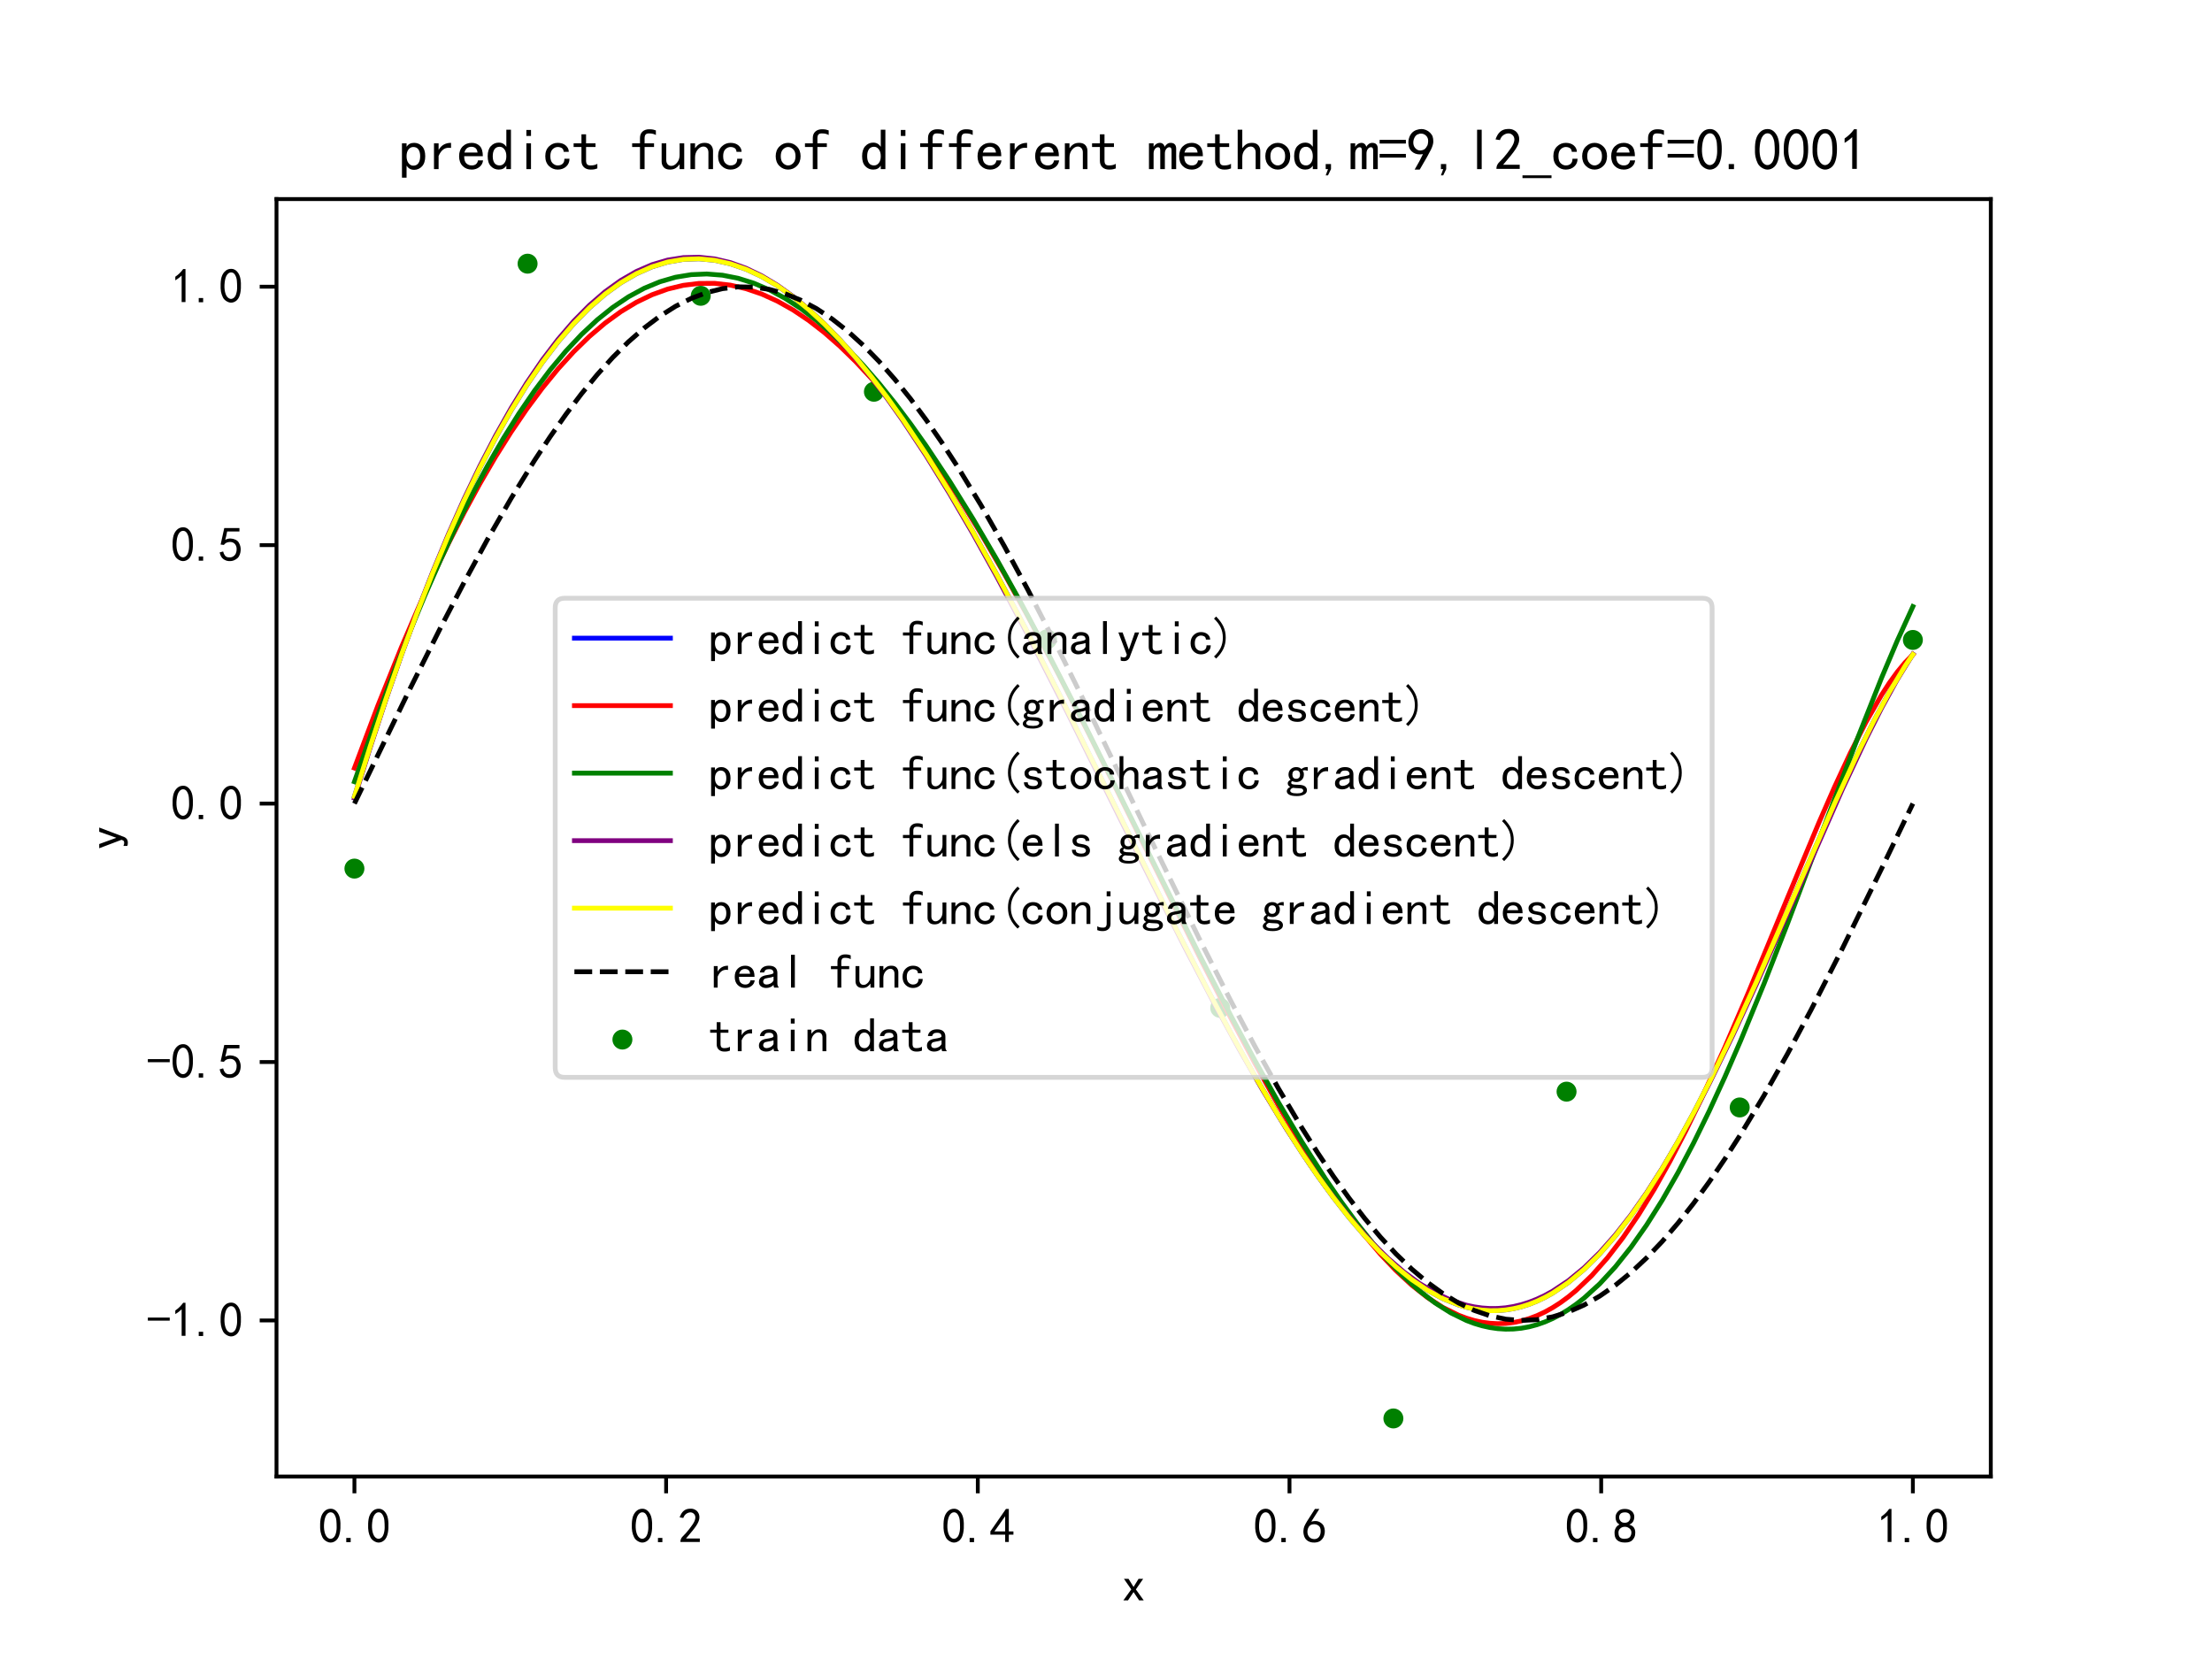 <?xml version="1.0" encoding="utf-8" standalone="no"?>
<!DOCTYPE svg PUBLIC "-//W3C//DTD SVG 1.1//EN"
  "http://www.w3.org/Graphics/SVG/1.1/DTD/svg11.dtd">
<svg height="345.6pt" version="1.1" viewBox="0 0 460.8 345.6" width="460.8pt" xmlns="http://www.w3.org/2000/svg" xmlns:xlink="http://www.w3.org/1999/xlink">
 <defs>
  <style type="text/css">*{stroke-linecap:butt;stroke-linejoin:round;}</style>
 </defs>
 <g id="figure_1">
  <g id="patch_1">
   <path d="M 0 345.6 
L 460.8 345.6 
L 460.8 0 
L 0 0 
z
" style="fill:#ffffff;"/>
  </g>
  <g id="axes_1">
   <g id="patch_2">
    <path d="M 57.6 307.584 
L 414.72 307.584 
L 414.72 41.472 
L 57.6 41.472 
z
" style="fill:#ffffff;"/>
   </g>
   <g id="PathCollection_1">
    <defs>
     <path d="M 0 1.581 
C 0.419 1.581 0.822 1.415 1.118 1.118 
C 1.415 0.822 1.581 0.419 1.581 0 
C 1.581 -0.419 1.415 -0.822 1.118 -1.118 
C 0.822 -1.415 0.419 -1.581 0 -1.581 
C -0.419 -1.581 -0.822 -1.415 -1.118 -1.118 
C -1.415 -0.822 -1.581 -0.419 -1.581 0 
C -1.581 0.419 -1.415 0.822 -1.118 1.118 
C -0.822 1.415 -0.419 1.581 0 1.581 
z
" id="m74ecf01dcc" style="stroke:#008000;"/>
    </defs>
    <g clip-path="url(#pb446248e64)">
     <use style="fill:#008000;stroke:#008000;" x="73.833" xlink:href="#m74ecf01dcc" y="180.946"/>
     <use style="fill:#008000;stroke:#008000;" x="109.905" xlink:href="#m74ecf01dcc" y="54.93"/>
     <use style="fill:#008000;stroke:#008000;" x="145.978" xlink:href="#m74ecf01dcc" y="61.621"/>
     <use style="fill:#008000;stroke:#008000;" x="182.051" xlink:href="#m74ecf01dcc" y="81.61"/>
     <use style="fill:#008000;stroke:#008000;" x="218.124" xlink:href="#m74ecf01dcc" y="133.171"/>
     <use style="fill:#008000;stroke:#008000;" x="254.196" xlink:href="#m74ecf01dcc" y="209.969"/>
     <use style="fill:#008000;stroke:#008000;" x="290.269" xlink:href="#m74ecf01dcc" y="295.488"/>
     <use style="fill:#008000;stroke:#008000;" x="326.342" xlink:href="#m74ecf01dcc" y="227.411"/>
     <use style="fill:#008000;stroke:#008000;" x="362.415" xlink:href="#m74ecf01dcc" y="230.703"/>
     <use style="fill:#008000;stroke:#008000;" x="398.487" xlink:href="#m74ecf01dcc" y="133.31"/>
    </g>
   </g>
   <g id="matplotlib.axis_1">
    <g id="xtick_1">
     <g id="line2d_1">
      <defs>
       <path d="M 0 0 
L 0 3.5 
" id="ma8aff2631f" style="stroke:#000000;stroke-width:0.8;"/>
      </defs>
      <g>
       <use style="stroke:#000000;stroke-width:0.8;" x="73.833" xlink:href="#ma8aff2631f" y="307.584"/>
      </g>
     </g>
     <g id="text_1">
      <!-- 0.0 -->
      <g transform="translate(66.333 321.459)scale(0.1 -0.1)">
       <defs>
        <path d="M 225 2537 
Q 250 3200 412 3587 
Q 575 3975 875 4225 
Q 1175 4475 1612 4475 
Q 2050 4475 2375 4112 
Q 2700 3750 2800 3200 
Q 2900 2650 2862 1937 
Q 2825 1225 2612 775 
Q 2400 325 1975 150 
Q 1550 -25 1125 187 
Q 700 400 525 750 
Q 350 1100 275 1487 
Q 200 1875 225 2537 
z
M 750 2687 
Q 675 2000 800 1462 
Q 925 925 1212 700 
Q 1500 475 1800 612 
Q 2100 750 2237 1162 
Q 2375 1575 2375 2062 
Q 2375 2550 2337 2950 
Q 2300 3350 2112 3675 
Q 1925 4000 1612 4012 
Q 1300 4025 1062 3700 
Q 825 3375 750 2687 
z
" id="SimHei-30" transform="scale(0.016)"/>
        <path d="M 1075 125 
L 500 125 
L 500 675 
L 1075 675 
L 1075 125 
z
" id="SimHei-2e" transform="scale(0.016)"/>
       </defs>
       <use xlink:href="#SimHei-30"/>
       <use x="50" xlink:href="#SimHei-2e"/>
       <use x="100" xlink:href="#SimHei-30"/>
      </g>
     </g>
    </g>
    <g id="xtick_2">
     <g id="line2d_2">
      <g>
       <use style="stroke:#000000;stroke-width:0.8;" x="138.764" xlink:href="#ma8aff2631f" y="307.584"/>
      </g>
     </g>
     <g id="text_2">
      <!-- 0.2 -->
      <g transform="translate(131.264 321.459)scale(0.1 -0.1)">
       <defs>
        <path d="M 300 250 
Q 325 625 650 925 
Q 975 1225 1475 1862 
Q 1975 2500 2125 2850 
Q 2275 3200 2237 3450 
Q 2200 3700 2000 3862 
Q 1800 4025 1537 4000 
Q 1275 3975 1037 3800 
Q 800 3625 675 3275 
L 200 3350 
Q 400 3925 712 4187 
Q 1025 4450 1450 4475 
Q 1700 4500 1900 4462 
Q 2100 4425 2312 4287 
Q 2525 4150 2662 3875 
Q 2800 3600 2762 3212 
Q 2725 2825 2375 2287 
Q 2025 1750 1025 600 
L 2825 600 
L 2825 150 
L 300 150 
L 300 250 
z
" id="SimHei-32" transform="scale(0.016)"/>
       </defs>
       <use xlink:href="#SimHei-30"/>
       <use x="50" xlink:href="#SimHei-2e"/>
       <use x="100" xlink:href="#SimHei-32"/>
      </g>
     </g>
    </g>
    <g id="xtick_3">
     <g id="line2d_3">
      <g>
       <use style="stroke:#000000;stroke-width:0.8;" x="203.695" xlink:href="#ma8aff2631f" y="307.584"/>
      </g>
     </g>
     <g id="text_3">
      <!-- 0.4 -->
      <g transform="translate(196.195 321.459)scale(0.1 -0.1)">
       <defs>
        <path d="M 2000 1100 
L 75 1100 
L 75 1525 
L 2100 4450 
L 2475 4450 
L 2475 1525 
L 3075 1525 
L 3075 1100 
L 2475 1100 
L 2475 150 
L 2000 150 
L 2000 1100 
z
M 2000 1525 
L 2000 3500 
L 600 1525 
L 2000 1525 
z
" id="SimHei-34" transform="scale(0.016)"/>
       </defs>
       <use xlink:href="#SimHei-30"/>
       <use x="50" xlink:href="#SimHei-2e"/>
       <use x="100" xlink:href="#SimHei-34"/>
      </g>
     </g>
    </g>
    <g id="xtick_4">
     <g id="line2d_4">
      <g>
       <use style="stroke:#000000;stroke-width:0.8;" x="268.625" xlink:href="#ma8aff2631f" y="307.584"/>
      </g>
     </g>
     <g id="text_4">
      <!-- 0.6 -->
      <g transform="translate(261.125 321.459)scale(0.1 -0.1)">
       <defs>
        <path d="M 250 1612 
Q 275 1975 387 2225 
Q 500 2475 725 2850 
L 1750 4450 
L 2325 4450 
L 1275 2800 
Q 1950 2975 2350 2750 
Q 2750 2525 2887 2237 
Q 3025 1950 3037 1612 
Q 3050 1275 2937 950 
Q 2825 625 2537 362 
Q 2250 100 1737 75 
Q 1225 50 862 262 
Q 500 475 362 862 
Q 225 1250 250 1612 
z
M 1025 787 
Q 1250 550 1625 525 
Q 2000 500 2250 775 
Q 2500 1050 2500 1575 
Q 2500 2100 2187 2300 
Q 1875 2500 1487 2450 
Q 1100 2400 925 2075 
Q 750 1750 775 1387 
Q 800 1025 1025 787 
z
" id="SimHei-36" transform="scale(0.016)"/>
       </defs>
       <use xlink:href="#SimHei-30"/>
       <use x="50" xlink:href="#SimHei-2e"/>
       <use x="100" xlink:href="#SimHei-36"/>
      </g>
     </g>
    </g>
    <g id="xtick_5">
     <g id="line2d_5">
      <g>
       <use style="stroke:#000000;stroke-width:0.8;" x="333.556" xlink:href="#ma8aff2631f" y="307.584"/>
      </g>
     </g>
     <g id="text_5">
      <!-- 0.8 -->
      <g transform="translate(326.056 321.459)scale(0.1 -0.1)">
       <defs>
        <path d="M 175 1375 
Q 175 1675 325 1962 
Q 475 2250 825 2425 
Q 525 2600 425 2812 
Q 325 3025 312 3300 
Q 300 3575 387 3775 
Q 475 3975 650 4150 
Q 825 4325 1037 4387 
Q 1250 4450 1500 4450 
Q 1750 4450 1950 4400 
Q 2150 4350 2375 4187 
Q 2600 4025 2700 3725 
Q 2800 3425 2687 3025 
Q 2575 2625 2100 2400 
Q 2525 2275 2700 2012 
Q 2875 1750 2875 1375 
Q 2875 1000 2762 775 
Q 2650 550 2512 400 
Q 2375 250 2137 162 
Q 1900 75 1537 75 
Q 1175 75 912 162 
Q 650 250 475 425 
Q 300 600 237 837 
Q 175 1075 175 1375 
z
M 687 1400 
Q 675 1100 787 875 
Q 900 650 1200 587 
Q 1500 525 1825 600 
Q 2150 675 2275 950 
Q 2400 1225 2362 1500 
Q 2325 1775 2050 1962 
Q 1775 2150 1450 2125 
Q 1125 2100 912 1900 
Q 700 1700 687 1400 
z
M 775 3350 
Q 775 3100 950 2875 
Q 1125 2650 1500 2650 
Q 1875 2650 2062 2875 
Q 2250 3100 2237 3412 
Q 2225 3725 2012 3875 
Q 1800 4025 1437 4000 
Q 1075 3975 925 3787 
Q 775 3600 775 3350 
z
" id="SimHei-38" transform="scale(0.016)"/>
       </defs>
       <use xlink:href="#SimHei-30"/>
       <use x="50" xlink:href="#SimHei-2e"/>
       <use x="100" xlink:href="#SimHei-38"/>
      </g>
     </g>
    </g>
    <g id="xtick_6">
     <g id="line2d_6">
      <g>
       <use style="stroke:#000000;stroke-width:0.8;" x="398.487" xlink:href="#ma8aff2631f" y="307.584"/>
      </g>
     </g>
     <g id="text_6">
      <!-- 1.0 -->
      <g transform="translate(390.987 321.459)scale(0.1 -0.1)">
       <defs>
        <path d="M 1400 3600 
Q 1075 3275 575 2975 
L 575 3450 
Q 1200 3875 1600 4450 
L 1900 4450 
L 1900 150 
L 1400 150 
L 1400 3600 
z
" id="SimHei-31" transform="scale(0.016)"/>
       </defs>
       <use xlink:href="#SimHei-31"/>
       <use x="50" xlink:href="#SimHei-2e"/>
       <use x="100" xlink:href="#SimHei-30"/>
      </g>
     </g>
    </g>
    <g id="text_7">
     <!-- x -->
     <g transform="translate(233.66 333.584)scale(0.1 -0.1)">
      <defs>
       <path d="M 2875 125 
L 2275 125 
L 1550 1200 
L 825 125 
L 225 125 
L 1250 1550 
L 300 2925 
L 900 2925 
L 1550 1875 
L 2200 2925 
L 2800 2925 
L 1850 1550 
L 2875 125 
z
" id="SimHei-78" transform="scale(0.016)"/>
      </defs>
      <use xlink:href="#SimHei-78"/>
     </g>
    </g>
   </g>
   <g id="matplotlib.axis_2">
    <g id="ytick_1">
     <g id="line2d_7">
      <defs>
       <path d="M 0 0 
L -3.5 0 
" id="m02c125a895" style="stroke:#000000;stroke-width:0.8;"/>
      </defs>
      <g>
       <use style="stroke:#000000;stroke-width:0.8;" x="57.6" xlink:href="#m02c125a895" y="275.077"/>
      </g>
     </g>
     <g id="text_8">
      <!-- -1.0 -->
      <g transform="translate(30.6 278.514)scale(0.1 -0.1)">
       <defs>
        <path d="M 2975 2125 
L 125 2125 
L 125 2525 
L 2975 2525 
L 2975 2125 
z
" id="SimHei-2d" transform="scale(0.016)"/>
       </defs>
       <use xlink:href="#SimHei-2d"/>
       <use x="50" xlink:href="#SimHei-31"/>
       <use x="100" xlink:href="#SimHei-2e"/>
       <use x="150" xlink:href="#SimHei-30"/>
      </g>
     </g>
    </g>
    <g id="ytick_2">
     <g id="line2d_8">
      <g>
       <use style="stroke:#000000;stroke-width:0.8;" x="57.6" xlink:href="#m02c125a895" y="221.239"/>
      </g>
     </g>
     <g id="text_9">
      <!-- -0.5 -->
      <g transform="translate(30.6 224.676)scale(0.1 -0.1)">
       <defs>
        <path d="M 550 1325 
Q 725 650 1150 575 
Q 1575 500 1837 662 
Q 2100 825 2212 1087 
Q 2325 1350 2312 1675 
Q 2300 2000 2137 2225 
Q 1975 2450 1725 2525 
Q 1475 2600 1162 2525 
Q 850 2450 650 2175 
L 225 2225 
Q 275 2375 700 4375 
L 2675 4375 
L 2675 3925 
L 1075 3925 
Q 950 3250 825 2850 
Q 1200 3025 1525 3012 
Q 1850 3000 2150 2862 
Q 2450 2725 2587 2487 
Q 2725 2250 2787 2012 
Q 2850 1775 2837 1500 
Q 2825 1225 2725 937 
Q 2625 650 2425 462 
Q 2225 275 1937 162 
Q 1650 50 1275 75 
Q 900 100 562 350 
Q 225 600 100 1200 
L 550 1325 
z
" id="SimHei-35" transform="scale(0.016)"/>
       </defs>
       <use xlink:href="#SimHei-2d"/>
       <use x="50" xlink:href="#SimHei-30"/>
       <use x="100" xlink:href="#SimHei-2e"/>
       <use x="150" xlink:href="#SimHei-35"/>
      </g>
     </g>
    </g>
    <g id="ytick_3">
     <g id="line2d_9">
      <g>
       <use style="stroke:#000000;stroke-width:0.8;" x="57.6" xlink:href="#m02c125a895" y="167.401"/>
      </g>
     </g>
     <g id="text_10">
      <!-- 0.0 -->
      <g transform="translate(35.6 170.839)scale(0.1 -0.1)">
       <use xlink:href="#SimHei-30"/>
       <use x="50" xlink:href="#SimHei-2e"/>
       <use x="100" xlink:href="#SimHei-30"/>
      </g>
     </g>
    </g>
    <g id="ytick_4">
     <g id="line2d_10">
      <g>
       <use style="stroke:#000000;stroke-width:0.8;" x="57.6" xlink:href="#m02c125a895" y="113.564"/>
      </g>
     </g>
     <g id="text_11">
      <!-- 0.5 -->
      <g transform="translate(35.6 117.001)scale(0.1 -0.1)">
       <use xlink:href="#SimHei-30"/>
       <use x="50" xlink:href="#SimHei-2e"/>
       <use x="100" xlink:href="#SimHei-35"/>
      </g>
     </g>
    </g>
    <g id="ytick_5">
     <g id="line2d_11">
      <g>
       <use style="stroke:#000000;stroke-width:0.8;" x="57.6" xlink:href="#m02c125a895" y="59.726"/>
      </g>
     </g>
     <g id="text_12">
      <!-- 1.0 -->
      <g transform="translate(35.6 63.164)scale(0.1 -0.1)">
       <use xlink:href="#SimHei-31"/>
       <use x="50" xlink:href="#SimHei-2e"/>
       <use x="100" xlink:href="#SimHei-30"/>
      </g>
     </g>
    </g>
    <g id="text_13">
     <!-- y -->
     <g transform="translate(25.35 177.028)rotate(-90)scale(0.1 -0.1)">
      <defs>
       <path d="M 2900 2925 
L 1750 -100 
Q 1650 -450 1450 -625 
Q 1250 -800 950 -800 
Q 825 -800 712 -787 
Q 600 -775 500 -725 
L 500 -225 
Q 600 -275 700 -300 
Q 800 -325 875 -325 
Q 1075 -325 1150 -262 
Q 1225 -200 1300 25 
L 200 2925 
L 750 2925 
L 1550 725 
L 1575 725 
L 2350 2925 
L 2900 2925 
z
" id="SimHei-79" transform="scale(0.016)"/>
      </defs>
      <use xlink:href="#SimHei-79"/>
     </g>
    </g>
   </g>
   <g id="line2d_12">
    <path clip-path="url(#pb446248e64)" d="M 73.833 165.921 
L 77.096 155.573 
L 80.358 145.743 
L 83.621 136.427 
L 86.884 127.626 
L 90.147 119.338 
L 93.41 111.561 
L 96.673 104.293 
L 99.936 97.532 
L 103.198 91.274 
L 106.461 85.518 
L 109.724 80.26 
L 112.987 75.495 
L 116.25 71.221 
L 119.513 67.432 
L 122.776 64.123 
L 126.038 61.289 
L 129.301 58.925 
L 132.564 57.024 
L 135.827 55.58 
L 139.09 54.586 
L 142.353 54.033 
L 145.616 53.915 
L 148.879 54.222 
L 152.141 54.946 
L 155.404 56.076 
L 158.667 57.604 
L 161.93 59.518 
L 165.193 61.807 
L 168.456 64.459 
L 171.719 67.463 
L 174.981 70.805 
L 178.244 74.472 
L 181.507 78.45 
L 184.77 82.725 
L 188.033 87.282 
L 192.927 94.61 
L 197.821 102.481 
L 202.716 110.836 
L 207.61 119.616 
L 214.136 131.87 
L 220.661 144.606 
L 230.45 164.246 
L 245.133 193.731 
L 251.659 206.37 
L 256.553 215.495 
L 261.447 224.227 
L 266.341 232.484 
L 271.236 240.187 
L 274.499 244.976 
L 277.761 249.46 
L 281.024 253.617 
L 284.287 257.426 
L 287.55 260.865 
L 290.813 263.915 
L 294.076 266.555 
L 297.339 268.768 
L 300.601 270.537 
L 303.864 271.845 
L 305.496 272.323 
L 307.127 272.68 
L 308.759 272.915 
L 310.39 273.028 
L 312.021 273.016 
L 313.653 272.878 
L 315.284 272.614 
L 316.916 272.223 
L 318.547 271.703 
L 320.179 271.055 
L 321.81 270.278 
L 323.441 269.371 
L 326.704 267.17 
L 329.967 264.453 
L 333.23 261.225 
L 336.493 257.494 
L 339.756 253.272 
L 343.019 248.573 
L 346.282 243.419 
L 349.544 237.833 
L 352.807 231.844 
L 356.07 225.486 
L 360.964 215.345 
L 365.859 204.623 
L 374.016 185.993 
L 382.173 167.396 
L 387.067 156.829 
L 390.33 150.251 
L 393.593 144.186 
L 396.856 138.764 
L 398.487 136.339 
L 398.487 136.339 
" style="fill:none;stroke:#0000ff;stroke-linecap:square;"/>
   </g>
   <g id="line2d_13">
    <path clip-path="url(#pb446248e64)" d="M 73.833 160.004 
L 78.727 146.978 
L 83.621 134.834 
L 86.884 127.232 
L 90.147 120.027 
L 93.41 113.22 
L 96.673 106.815 
L 99.936 100.81 
L 103.198 95.209 
L 106.461 90.012 
L 109.724 85.219 
L 112.987 80.83 
L 116.25 76.846 
L 119.513 73.267 
L 122.776 70.091 
L 126.038 67.318 
L 129.301 64.947 
L 132.564 62.976 
L 135.827 61.402 
L 139.09 60.223 
L 142.353 59.437 
L 145.616 59.039 
L 148.879 59.026 
L 152.141 59.394 
L 155.404 60.137 
L 158.667 61.25 
L 161.93 62.727 
L 165.193 64.561 
L 168.456 66.745 
L 171.719 69.272 
L 174.981 72.132 
L 178.244 75.317 
L 181.507 78.817 
L 184.77 82.621 
L 188.033 86.717 
L 191.296 91.095 
L 194.559 95.741 
L 199.453 103.182 
L 204.347 111.148 
L 209.241 119.585 
L 214.136 128.436 
L 220.661 140.778 
L 227.187 153.593 
L 238.607 176.651 
L 250.027 199.662 
L 256.553 212.381 
L 261.447 221.555 
L 266.341 230.315 
L 271.236 238.568 
L 274.499 243.743 
L 277.761 248.624 
L 281.024 253.186 
L 284.287 257.4 
L 287.55 261.241 
L 290.813 264.683 
L 294.076 267.702 
L 297.339 270.274 
L 300.601 272.376 
L 303.864 273.988 
L 305.496 274.603 
L 307.127 275.089 
L 308.759 275.443 
L 310.39 275.663 
L 312.021 275.747 
L 313.653 275.693 
L 315.284 275.5 
L 316.916 275.167 
L 318.547 274.692 
L 320.179 274.075 
L 321.81 273.313 
L 323.441 272.408 
L 325.073 271.358 
L 326.704 270.163 
L 328.336 268.823 
L 331.599 265.711 
L 334.862 262.028 
L 338.124 257.783 
L 341.387 252.993 
L 344.65 247.678 
L 347.913 241.864 
L 351.176 235.587 
L 354.439 228.884 
L 359.333 218.143 
L 364.227 206.753 
L 372.384 187.01 
L 378.91 171.378 
L 382.173 163.93 
L 385.436 156.907 
L 388.699 150.463 
L 391.962 144.767 
L 393.593 142.255 
L 395.224 140.002 
L 396.856 138.031 
L 398.487 136.37 
L 398.487 136.37 
" style="fill:none;stroke:#ff0000;stroke-linecap:square;"/>
   </g>
   <g id="line2d_14">
    <path clip-path="url(#pb446248e64)" d="M 73.833 162.848 
L 78.727 148.917 
L 81.99 140.18 
L 85.253 131.882 
L 88.516 124.026 
L 91.778 116.612 
L 95.041 109.639 
L 98.304 103.107 
L 101.567 97.016 
L 104.83 91.366 
L 108.093 86.154 
L 111.356 81.381 
L 114.618 77.044 
L 117.881 73.142 
L 121.144 69.671 
L 124.407 66.631 
L 127.67 64.017 
L 130.933 61.826 
L 134.196 60.054 
L 137.458 58.698 
L 140.721 57.753 
L 143.984 57.214 
L 147.247 57.074 
L 150.51 57.329 
L 153.773 57.972 
L 157.036 58.996 
L 160.299 60.393 
L 163.561 62.156 
L 166.824 64.275 
L 170.087 66.743 
L 173.35 69.548 
L 176.613 72.682 
L 179.876 76.132 
L 183.139 79.889 
L 186.401 83.939 
L 189.664 88.27 
L 192.927 92.868 
L 197.821 100.237 
L 202.716 108.127 
L 207.61 116.485 
L 212.504 125.254 
L 219.03 137.484 
L 225.556 150.188 
L 235.344 169.784 
L 250.027 199.227 
L 256.553 211.854 
L 261.447 220.969 
L 266.341 229.687 
L 271.236 237.923 
L 276.13 245.591 
L 279.393 250.346 
L 282.656 254.786 
L 285.919 258.888 
L 289.181 262.627 
L 292.444 265.979 
L 295.707 268.923 
L 298.97 271.436 
L 302.233 273.498 
L 305.496 275.089 
L 307.127 275.702 
L 308.759 276.19 
L 310.39 276.552 
L 312.021 276.785 
L 313.653 276.888 
L 315.284 276.858 
L 316.916 276.695 
L 318.547 276.397 
L 320.179 275.962 
L 321.81 275.39 
L 323.441 274.678 
L 325.073 273.827 
L 326.704 272.836 
L 328.336 271.704 
L 329.967 270.431 
L 333.23 267.461 
L 336.493 263.926 
L 339.756 259.833 
L 343.019 255.188 
L 346.282 250.006 
L 349.544 244.304 
L 352.807 238.103 
L 356.07 231.43 
L 359.333 224.319 
L 362.596 216.809 
L 367.49 204.895 
L 372.384 192.368 
L 380.542 170.747 
L 387.067 153.536 
L 391.962 141.213 
L 395.224 133.503 
L 398.487 126.357 
L 398.487 126.357 
" style="fill:none;stroke:#008000;stroke-linecap:square;"/>
   </g>
   <g id="line2d_15">
    <path clip-path="url(#pb446248e64)" d="M 73.833 166.258 
L 77.096 155.778 
L 80.358 145.827 
L 83.621 136.403 
L 86.884 127.506 
L 90.147 119.133 
L 93.41 111.282 
L 96.673 103.951 
L 99.936 97.137 
L 103.198 90.836 
L 106.461 85.046 
L 109.724 79.762 
L 112.987 74.981 
L 116.25 70.697 
L 119.513 66.906 
L 122.776 63.603 
L 126.038 60.781 
L 129.301 58.434 
L 132.564 56.557 
L 135.827 55.14 
L 139.09 54.178 
L 142.353 53.662 
L 145.616 53.583 
L 148.879 53.932 
L 152.141 54.7 
L 155.404 55.878 
L 158.667 57.453 
L 161.93 59.416 
L 165.193 61.754 
L 168.456 64.456 
L 171.719 67.508 
L 174.981 70.898 
L 178.244 74.612 
L 181.507 78.635 
L 184.77 82.953 
L 188.033 87.549 
L 192.927 94.933 
L 197.821 102.851 
L 202.716 111.246 
L 207.61 120.055 
L 214.136 132.335 
L 222.293 148.315 
L 236.976 177.849 
L 246.764 197.25 
L 253.29 209.69 
L 258.184 218.627 
L 263.079 227.139 
L 267.973 235.147 
L 272.867 242.573 
L 276.13 247.162 
L 279.393 251.437 
L 282.656 255.375 
L 285.919 258.957 
L 289.181 262.161 
L 292.444 264.969 
L 295.707 267.364 
L 298.97 269.326 
L 302.233 270.842 
L 305.496 271.897 
L 307.127 272.247 
L 308.759 272.477 
L 310.39 272.586 
L 312.021 272.572 
L 313.653 272.435 
L 315.284 272.173 
L 316.916 271.785 
L 318.547 271.272 
L 320.179 270.632 
L 321.81 269.865 
L 323.441 268.97 
L 326.704 266.8 
L 329.967 264.122 
L 333.23 260.941 
L 336.493 257.266 
L 339.756 253.106 
L 343.019 248.478 
L 346.282 243.399 
L 349.544 237.893 
L 352.807 231.987 
L 356.07 225.714 
L 360.964 215.7 
L 365.859 205.094 
L 372.384 190.347 
L 383.804 164.412 
L 388.699 153.984 
L 391.962 147.513 
L 395.224 141.564 
L 398.487 136.264 
L 398.487 136.264 
" style="fill:none;stroke:#800080;stroke-linecap:square;"/>
   </g>
   <g id="line2d_16">
    <path clip-path="url(#pb446248e64)" d="M 73.833 165.927 
L 77.096 155.576 
L 80.358 145.741 
L 83.621 136.422 
L 86.884 127.618 
L 90.147 119.328 
L 93.41 111.549 
L 96.673 104.28 
L 99.936 97.518 
L 103.198 91.26 
L 106.461 85.504 
L 109.724 80.246 
L 112.987 75.482 
L 116.25 71.208 
L 119.513 67.42 
L 122.776 64.113 
L 126.038 61.28 
L 129.301 58.918 
L 132.564 57.019 
L 135.827 55.576 
L 139.09 54.583 
L 142.353 54.033 
L 145.616 53.916 
L 148.879 54.224 
L 152.141 54.95 
L 155.404 56.081 
L 158.667 57.61 
L 161.93 59.525 
L 165.193 61.815 
L 168.456 64.468 
L 171.719 67.473 
L 174.981 70.815 
L 178.244 74.483 
L 181.507 78.461 
L 184.77 82.736 
L 188.033 87.292 
L 192.927 94.62 
L 197.821 102.49 
L 202.716 110.844 
L 207.61 119.622 
L 214.136 131.874 
L 220.661 144.607 
L 230.45 164.243 
L 245.133 193.724 
L 251.659 206.362 
L 256.553 215.486 
L 261.447 224.217 
L 266.341 232.475 
L 271.236 240.178 
L 274.499 244.967 
L 277.761 249.452 
L 281.024 253.61 
L 284.287 257.42 
L 287.55 260.86 
L 290.813 263.911 
L 294.076 266.553 
L 297.339 268.767 
L 300.601 270.537 
L 303.864 271.848 
L 305.496 272.326 
L 307.127 272.684 
L 308.759 272.92 
L 310.39 273.033 
L 312.021 273.021 
L 313.653 272.885 
L 315.284 272.621 
L 316.916 272.23 
L 318.547 271.711 
L 320.179 271.064 
L 321.81 270.287 
L 323.441 269.381 
L 326.704 267.18 
L 329.967 264.464 
L 333.23 261.236 
L 336.493 257.504 
L 339.756 253.281 
L 343.019 248.582 
L 346.282 243.426 
L 349.544 237.838 
L 352.807 231.847 
L 356.07 225.486 
L 360.964 215.341 
L 365.859 204.614 
L 374.016 185.977 
L 382.173 167.376 
L 387.067 156.811 
L 390.33 150.235 
L 393.593 144.174 
L 396.856 138.76 
L 398.487 136.34 
L 398.487 136.34 
" style="fill:none;stroke:#ffff00;stroke-linecap:square;"/>
   </g>
   <g id="line2d_17">
    <path clip-path="url(#pb446248e64)" d="M 73.833 167.401 
L 85.253 143.797 
L 91.778 130.752 
L 96.673 121.34 
L 101.567 112.342 
L 106.461 103.837 
L 111.356 95.902 
L 114.618 90.964 
L 117.881 86.33 
L 121.144 82.02 
L 124.407 78.05 
L 127.67 74.437 
L 130.933 71.194 
L 134.196 68.334 
L 137.458 65.869 
L 140.721 63.809 
L 143.984 62.162 
L 147.247 60.935 
L 150.51 60.132 
L 153.773 59.756 
L 157.036 59.81 
L 160.299 60.293 
L 163.561 61.202 
L 166.824 62.535 
L 170.087 64.286 
L 173.35 66.448 
L 176.613 69.012 
L 179.876 71.969 
L 183.139 75.306 
L 186.401 79.01 
L 189.664 83.066 
L 192.927 87.459 
L 196.19 92.17 
L 199.453 97.182 
L 204.347 105.217 
L 209.241 113.809 
L 214.136 122.883 
L 220.661 135.586 
L 227.187 148.797 
L 240.239 175.892 
L 250.027 195.953 
L 256.553 208.803 
L 261.447 218.019 
L 266.341 226.78 
L 271.236 235.009 
L 274.499 240.163 
L 277.761 245.027 
L 281.024 249.581 
L 284.287 253.808 
L 287.55 257.69 
L 290.813 261.212 
L 294.076 264.361 
L 297.339 267.122 
L 300.601 269.487 
L 303.864 271.444 
L 307.127 272.987 
L 310.39 274.109 
L 313.653 274.805 
L 316.916 275.073 
L 320.179 274.912 
L 323.441 274.323 
L 326.704 273.307 
L 329.967 271.869 
L 333.23 270.015 
L 336.493 267.751 
L 339.756 265.088 
L 343.019 262.035 
L 346.282 258.605 
L 349.544 254.811 
L 352.807 250.669 
L 356.07 246.195 
L 359.333 241.407 
L 362.596 236.324 
L 367.49 228.191 
L 372.384 219.512 
L 377.279 210.367 
L 383.804 197.589 
L 391.962 180.964 
L 398.487 167.401 
L 398.487 167.401 
" style="fill:none;stroke:#000000;stroke-dasharray:3.7,1.6;stroke-dashoffset:0;"/>
   </g>
   <g id="patch_3">
    <path d="M 57.6 307.584 
L 57.6 41.472 
" style="fill:none;stroke:#000000;stroke-linecap:square;stroke-linejoin:miter;stroke-width:0.8;"/>
   </g>
   <g id="patch_4">
    <path d="M 414.72 307.584 
L 414.72 41.472 
" style="fill:none;stroke:#000000;stroke-linecap:square;stroke-linejoin:miter;stroke-width:0.8;"/>
   </g>
   <g id="patch_5">
    <path d="M 57.6 307.584 
L 414.72 307.584 
" style="fill:none;stroke:#000000;stroke-linecap:square;stroke-linejoin:miter;stroke-width:0.8;"/>
   </g>
   <g id="patch_6">
    <path d="M 57.6 41.472 
L 414.72 41.472 
" style="fill:none;stroke:#000000;stroke-linecap:square;stroke-linejoin:miter;stroke-width:0.8;"/>
   </g>
   <g id="text_14">
    <!-- predict func of different method,m=9,l2_coef=0.0001 -->
    <g transform="translate(83.16 35.472)scale(0.12 -0.12)">
     <defs>
      <path d="M 2825 1525 
Q 2825 800 2475 425 
Q 2125 50 1625 50 
Q 1350 50 1150 162 
Q 950 275 800 500 
L 800 -800 
L 300 -800 
L 300 2925 
L 800 2925 
L 800 2550 
Q 950 2775 1150 2875 
Q 1350 2975 1625 2975 
Q 2125 2975 2475 2612 
Q 2825 2250 2825 1525 
z
M 2275 1525 
Q 2275 2000 2087 2262 
Q 1900 2525 1525 2525 
Q 1225 2525 1012 2262 
Q 800 2000 800 1525 
Q 800 1050 1012 775 
Q 1225 500 1525 500 
Q 1900 500 2087 775 
Q 2275 1050 2275 1525 
z
" id="SimHei-70" transform="scale(0.016)"/>
      <path d="M 2500 2425 
Q 2025 2500 1700 2287 
Q 1375 2075 1150 1550 
L 1150 125 
L 650 125 
L 650 2925 
L 1150 2925 
L 1150 2200 
Q 1375 2600 1712 2787 
Q 2050 2975 2500 2975 
L 2500 2425 
z
" id="SimHei-72" transform="scale(0.016)"/>
      <path d="M 2850 1075 
Q 2800 625 2450 350 
Q 2100 75 1625 75 
Q 1025 75 637 462 
Q 250 850 250 1525 
Q 250 2200 637 2587 
Q 1025 2975 1625 2975 
Q 2150 2975 2487 2637 
Q 2825 2300 2825 1525 
L 800 1525 
Q 800 975 1037 750 
Q 1275 525 1625 525 
Q 1900 525 2075 662 
Q 2250 800 2300 1075 
L 2850 1075 
z
M 2250 1925 
Q 2200 2275 2025 2412 
Q 1850 2550 1575 2550 
Q 1325 2550 1125 2412 
Q 925 2275 825 1925 
L 2250 1925 
z
" id="SimHei-65" transform="scale(0.016)"/>
      <path d="M 2750 125 
L 2250 125 
L 2250 500 
Q 2100 275 1900 175 
Q 1700 75 1425 75 
Q 925 75 575 437 
Q 225 800 225 1525 
Q 225 2250 575 2625 
Q 925 3000 1425 3000 
Q 1700 3000 1900 2887 
Q 2100 2775 2250 2550 
L 2250 4400 
L 2750 4400 
L 2750 125 
z
M 2250 1525 
Q 2250 2000 2037 2275 
Q 1825 2550 1525 2550 
Q 1150 2550 962 2275 
Q 775 2000 775 1525 
Q 775 1050 962 787 
Q 1150 525 1525 525 
Q 1825 525 2037 787 
Q 2250 1050 2250 1525 
z
" id="SimHei-64" transform="scale(0.016)"/>
      <path d="M 1800 3725 
L 1300 3725 
L 1300 4375 
L 1800 4375 
L 1800 3725 
z
M 1800 125 
L 1300 125 
L 1300 2925 
L 1800 2925 
L 1800 125 
z
" id="SimHei-69" transform="scale(0.016)"/>
      <path d="M 2850 1250 
Q 2850 725 2487 400 
Q 2125 75 1575 75 
Q 1025 75 625 462 
Q 225 850 225 1525 
Q 225 2200 625 2587 
Q 1025 2975 1575 2975 
Q 2125 2975 2450 2687 
Q 2775 2400 2775 2000 
L 2225 2000 
Q 2200 2300 2012 2412 
Q 1825 2525 1575 2525 
Q 1275 2525 1025 2287 
Q 775 2050 775 1525 
Q 775 1000 1025 762 
Q 1275 525 1575 525 
Q 1900 525 2100 700 
Q 2300 875 2300 1250 
L 2850 1250 
z
" id="SimHei-63" transform="scale(0.016)"/>
      <path d="M 2750 200 
Q 2625 150 2462 112 
Q 2300 75 2025 75 
Q 1575 75 1300 325 
Q 1025 575 1025 1025 
L 1025 2525 
L 175 2525 
L 175 2925 
L 1025 2925 
L 1025 3900 
L 1525 3900 
L 1525 2925 
L 2550 2925 
L 2550 2525 
L 1525 2525 
L 1525 1000 
Q 1525 800 1625 662 
Q 1725 525 2000 525 
Q 2275 525 2450 575 
Q 2625 625 2750 700 
L 2750 200 
z
" id="SimHei-74" transform="scale(0.016)"/>
      <path id="SimHei-20" transform="scale(0.016)"/>
      <path d="M 2850 3825 
Q 2725 3900 2550 3950 
Q 2375 4000 2100 4000 
Q 1825 4000 1725 3862 
Q 1625 3725 1625 3525 
L 1625 2925 
L 2650 2925 
L 2650 2525 
L 1625 2525 
L 1625 125 
L 1125 125 
L 1125 2525 
L 275 2525 
L 275 2925 
L 1125 2925 
L 1125 3500 
Q 1125 3950 1400 4200 
Q 1675 4450 2125 4450 
Q 2400 4450 2562 4412 
Q 2725 4375 2850 4325 
L 2850 3825 
z
" id="SimHei-66" transform="scale(0.016)"/>
      <path d="M 2800 125 
L 2300 125 
L 2300 650 
Q 2100 375 1862 225 
Q 1625 75 1250 75 
Q 800 75 575 325 
Q 350 575 350 950 
L 350 2925 
L 850 2925 
L 850 1125 
Q 850 825 1000 650 
Q 1150 475 1400 475 
Q 1725 475 2012 812 
Q 2300 1150 2300 1650 
L 2300 2925 
L 2800 2925 
L 2800 125 
z
" id="SimHei-75" transform="scale(0.016)"/>
      <path d="M 2800 125 
L 2300 125 
L 2300 1925 
Q 2300 2225 2150 2400 
Q 2000 2575 1750 2575 
Q 1425 2575 1137 2237 
Q 850 1900 850 1400 
L 850 125 
L 350 125 
L 350 2925 
L 850 2925 
L 850 2400 
Q 1050 2675 1287 2825 
Q 1525 2975 1900 2975 
Q 2350 2975 2575 2725 
Q 2800 2475 2800 2100 
L 2800 125 
z
" id="SimHei-6e" transform="scale(0.016)"/>
      <path d="M 2925 1525 
Q 2925 875 2525 475 
Q 2125 75 1575 75 
Q 1025 75 625 475 
Q 225 875 225 1525 
Q 225 2175 625 2575 
Q 1025 2975 1575 2975 
Q 2125 2975 2525 2575 
Q 2925 2175 2925 1525 
z
M 2375 1525 
Q 2375 2025 2125 2275 
Q 1875 2525 1575 2525 
Q 1275 2525 1025 2275 
Q 775 2025 775 1525 
Q 775 1025 1025 775 
Q 1275 525 1575 525 
Q 1875 525 2125 775 
Q 2375 1025 2375 1525 
z
" id="SimHei-6f" transform="scale(0.016)"/>
      <path d="M 3050 125 
L 2550 125 
L 2550 2150 
Q 2550 2300 2500 2400 
Q 2450 2500 2300 2500 
Q 2125 2500 1975 2312 
Q 1825 2125 1825 1825 
L 1825 125 
L 1325 125 
L 1325 2150 
Q 1325 2300 1275 2400 
Q 1225 2500 1075 2500 
Q 900 2500 750 2312 
Q 600 2125 600 1825 
L 600 125 
L 100 125 
L 100 2925 
L 600 2925 
L 600 2550 
Q 725 2750 900 2862 
Q 1075 2975 1275 2975 
Q 1475 2975 1612 2862 
Q 1750 2750 1800 2550 
Q 1925 2750 2087 2862 
Q 2250 2975 2450 2975 
Q 2750 2975 2900 2812 
Q 3050 2650 3050 2350 
L 3050 125 
z
" id="SimHei-6d" transform="scale(0.016)"/>
      <path d="M 2800 125 
L 2300 125 
L 2300 1925 
Q 2300 2225 2150 2400 
Q 2000 2575 1750 2575 
Q 1425 2575 1137 2237 
Q 850 1900 850 1400 
L 850 125 
L 350 125 
L 350 4400 
L 850 4400 
L 850 2400 
Q 1050 2675 1287 2825 
Q 1525 2975 1900 2975 
Q 2350 2975 2575 2725 
Q 2800 2475 2800 2100 
L 2800 125 
z
" id="SimHei-68" transform="scale(0.016)"/>
      <path d="M 1100 125 
L 775 -550 
L 525 -550 
L 775 125 
L 525 125 
L 525 675 
L 1100 675 
L 1100 125 
z
" id="SimHei-2c" transform="scale(0.016)"/>
      <path d="M 2975 2900 
L 125 2900 
L 125 3300 
L 2975 3300 
L 2975 2900 
z
M 2975 1375 
L 125 1375 
L 125 1775 
L 2975 1775 
L 2975 1375 
z
" id="SimHei-3d" transform="scale(0.016)"/>
      <path d="M 800 75 
Q 1350 1000 1700 1750 
Q 1075 1650 662 1912 
Q 250 2175 162 2625 
Q 75 3075 175 3437 
Q 275 3800 487 4037 
Q 700 4275 1000 4375 
Q 1300 4475 1537 4475 
Q 1775 4475 2025 4375 
Q 2275 4275 2475 4075 
Q 2675 3875 2750 3662 
Q 2825 3450 2825 3112 
Q 2825 2775 2575 2250 
Q 2325 1725 1350 75 
L 800 75 
z
M 662 2875 
Q 700 2550 937 2337 
Q 1175 2125 1450 2150 
Q 1725 2175 1887 2300 
Q 2050 2425 2200 2725 
Q 2300 3100 2250 3362 
Q 2200 3625 1987 3800 
Q 1775 3975 1525 3975 
Q 1375 4000 1137 3900 
Q 900 3800 762 3500 
Q 625 3200 662 2875 
z
" id="SimHei-39" transform="scale(0.016)"/>
      <path d="M 1825 125 
L 1325 125 
L 1325 4400 
L 1825 4400 
L 1825 125 
z
" id="SimHei-6c" transform="scale(0.016)"/>
      <path d="M 3150 -850 
L 0 -850 
L 0 -550 
L 3150 -550 
L 3150 -850 
z
" id="SimHei-5f" transform="scale(0.016)"/>
     </defs>
     <use xlink:href="#SimHei-70"/>
     <use x="50" xlink:href="#SimHei-72"/>
     <use x="100" xlink:href="#SimHei-65"/>
     <use x="150" xlink:href="#SimHei-64"/>
     <use x="200" xlink:href="#SimHei-69"/>
     <use x="250" xlink:href="#SimHei-63"/>
     <use x="300" xlink:href="#SimHei-74"/>
     <use x="350" xlink:href="#SimHei-20"/>
     <use x="400" xlink:href="#SimHei-66"/>
     <use x="450" xlink:href="#SimHei-75"/>
     <use x="500" xlink:href="#SimHei-6e"/>
     <use x="550" xlink:href="#SimHei-63"/>
     <use x="600" xlink:href="#SimHei-20"/>
     <use x="650" xlink:href="#SimHei-6f"/>
     <use x="700" xlink:href="#SimHei-66"/>
     <use x="750" xlink:href="#SimHei-20"/>
     <use x="800" xlink:href="#SimHei-64"/>
     <use x="850" xlink:href="#SimHei-69"/>
     <use x="900" xlink:href="#SimHei-66"/>
     <use x="950" xlink:href="#SimHei-66"/>
     <use x="1000" xlink:href="#SimHei-65"/>
     <use x="1050" xlink:href="#SimHei-72"/>
     <use x="1100" xlink:href="#SimHei-65"/>
     <use x="1150" xlink:href="#SimHei-6e"/>
     <use x="1200" xlink:href="#SimHei-74"/>
     <use x="1250" xlink:href="#SimHei-20"/>
     <use x="1300" xlink:href="#SimHei-6d"/>
     <use x="1350" xlink:href="#SimHei-65"/>
     <use x="1400" xlink:href="#SimHei-74"/>
     <use x="1450" xlink:href="#SimHei-68"/>
     <use x="1500" xlink:href="#SimHei-6f"/>
     <use x="1550" xlink:href="#SimHei-64"/>
     <use x="1600" xlink:href="#SimHei-2c"/>
     <use x="1650" xlink:href="#SimHei-6d"/>
     <use x="1700" xlink:href="#SimHei-3d"/>
     <use x="1750" xlink:href="#SimHei-39"/>
     <use x="1800" xlink:href="#SimHei-2c"/>
     <use x="1850" xlink:href="#SimHei-6c"/>
     <use x="1900" xlink:href="#SimHei-32"/>
     <use x="1950" xlink:href="#SimHei-5f"/>
     <use x="2000" xlink:href="#SimHei-63"/>
     <use x="2050" xlink:href="#SimHei-6f"/>
     <use x="2100" xlink:href="#SimHei-65"/>
     <use x="2150" xlink:href="#SimHei-66"/>
     <use x="2200" xlink:href="#SimHei-3d"/>
     <use x="2250" xlink:href="#SimHei-30"/>
     <use x="2300" xlink:href="#SimHei-2e"/>
     <use x="2350" xlink:href="#SimHei-30"/>
     <use x="2400" xlink:href="#SimHei-30"/>
     <use x="2450" xlink:href="#SimHei-30"/>
     <use x="2500" xlink:href="#SimHei-31"/>
    </g>
   </g>
   <g id="legend_1">
    <g id="patch_7">
     <path d="M 117.66 224.434 
L 354.66 224.434 
Q 356.66 224.434 356.66 222.434 
L 356.66 126.622 
Q 356.66 124.622 354.66 124.622 
L 117.66 124.622 
Q 115.66 124.622 115.66 126.622 
L 115.66 222.434 
Q 115.66 224.434 117.66 224.434 
z
" style="fill:#ffffff;opacity:0.8;stroke:#cccccc;stroke-linejoin:miter;"/>
    </g>
    <g id="line2d_18">
     <path d="M 119.66 132.934 
L 139.66 132.934 
" style="fill:none;stroke:#0000ff;stroke-linecap:square;"/>
    </g>
    <g id="line2d_19"/>
    <g id="text_15">
     <!-- predict func(analytic) -->
     <g transform="translate(147.66 136.434)scale(0.1 -0.1)">
      <defs>
       <path d="M 2975 -200 
L 2700 -475 
Q 2075 125 1762 775 
Q 1450 1425 1450 2250 
Q 1450 3075 1762 3725 
Q 2075 4375 2700 5000 
L 2975 4725 
Q 2400 4175 2112 3587 
Q 1825 3000 1825 2250 
Q 1825 1500 2112 912 
Q 2400 325 2975 -200 
z
" id="SimHei-28" transform="scale(0.016)"/>
       <path d="M 2875 125 
L 2275 125 
Q 2225 175 2200 262 
Q 2175 350 2175 475 
Q 2000 275 1750 175 
Q 1500 75 1225 75 
Q 825 75 550 275 
Q 275 475 275 850 
Q 275 1225 525 1450 
Q 775 1675 1300 1750 
Q 1650 1800 1912 1875 
Q 2175 1950 2175 2075 
Q 2175 2225 2062 2375 
Q 1950 2525 1575 2525 
Q 1275 2525 1137 2412 
Q 1000 2300 950 2100 
L 400 2100 
Q 450 2500 762 2737 
Q 1075 2975 1575 2975 
Q 2125 2975 2400 2725 
Q 2675 2475 2675 2025 
L 2675 650 
Q 2675 500 2725 375 
Q 2775 250 2875 125 
z
M 2175 1050 
L 2175 1550 
Q 2025 1500 1887 1462 
Q 1750 1425 1425 1375 
Q 1050 1325 937 1200 
Q 825 1075 825 900 
Q 825 750 937 637 
Q 1050 525 1275 525 
Q 1500 525 1762 650 
Q 2025 775 2175 1050 
z
" id="SimHei-61" transform="scale(0.016)"/>
       <path d="M 1675 2250 
Q 1675 1425 1362 775 
Q 1050 125 425 -475 
L 150 -200 
Q 725 325 1012 912 
Q 1300 1500 1300 2250 
Q 1300 3000 1012 3587 
Q 725 4175 150 4725 
L 425 5000 
Q 1050 4375 1362 3725 
Q 1675 3075 1675 2250 
z
" id="SimHei-29" transform="scale(0.016)"/>
      </defs>
      <use xlink:href="#SimHei-70"/>
      <use x="50" xlink:href="#SimHei-72"/>
      <use x="100" xlink:href="#SimHei-65"/>
      <use x="150" xlink:href="#SimHei-64"/>
      <use x="200" xlink:href="#SimHei-69"/>
      <use x="250" xlink:href="#SimHei-63"/>
      <use x="300" xlink:href="#SimHei-74"/>
      <use x="350" xlink:href="#SimHei-20"/>
      <use x="400" xlink:href="#SimHei-66"/>
      <use x="450" xlink:href="#SimHei-75"/>
      <use x="500" xlink:href="#SimHei-6e"/>
      <use x="550" xlink:href="#SimHei-63"/>
      <use x="600" xlink:href="#SimHei-28"/>
      <use x="650" xlink:href="#SimHei-61"/>
      <use x="700" xlink:href="#SimHei-6e"/>
      <use x="750" xlink:href="#SimHei-61"/>
      <use x="800" xlink:href="#SimHei-6c"/>
      <use x="850" xlink:href="#SimHei-79"/>
      <use x="900" xlink:href="#SimHei-74"/>
      <use x="950" xlink:href="#SimHei-69"/>
      <use x="1000" xlink:href="#SimHei-63"/>
      <use x="1050" xlink:href="#SimHei-29"/>
     </g>
    </g>
    <g id="line2d_20">
     <path d="M 119.66 146.997 
L 139.66 146.997 
" style="fill:none;stroke:#ff0000;stroke-linecap:square;"/>
    </g>
    <g id="line2d_21"/>
    <g id="text_16">
     <!-- predict func(gradient descent) -->
     <g transform="translate(147.66 150.497)scale(0.1 -0.1)">
      <defs>
       <path d="M 2975 2500 
Q 2800 2550 2637 2562 
Q 2475 2575 2300 2525 
Q 2375 2450 2425 2337 
Q 2475 2225 2475 2000 
Q 2475 1575 2187 1300 
Q 1900 1025 1475 1025 
Q 1375 1025 1212 1062 
Q 1050 1100 950 1150 
Q 875 1100 850 1050 
Q 825 1000 825 925 
Q 825 800 1000 737 
Q 1175 675 1625 675 
Q 2350 675 2612 475 
Q 2875 275 2875 -25 
Q 2875 -425 2487 -612 
Q 2100 -800 1575 -800 
Q 900 -800 575 -625 
Q 250 -450 250 -150 
Q 250 0 375 150 
Q 500 300 700 400 
Q 550 475 462 587 
Q 375 700 375 875 
Q 375 1025 487 1137 
Q 600 1250 750 1325 
Q 625 1450 550 1625 
Q 475 1800 475 2000 
Q 475 2425 762 2700 
Q 1050 2975 1475 2975 
Q 1700 2975 1862 2912 
Q 2025 2850 2150 2725 
Q 2350 2875 2550 2937 
Q 2750 3000 2975 2975 
L 2975 2500 
z
M 1975 2000 
Q 1975 2250 1850 2400 
Q 1725 2550 1475 2550 
Q 1225 2550 1100 2400 
Q 975 2250 975 2000 
Q 975 1750 1100 1600 
Q 1225 1450 1475 1450 
Q 1725 1450 1850 1600 
Q 1975 1750 1975 2000 
z
M 2400 -75 
Q 2400 25 2287 125 
Q 2175 225 1725 225 
Q 1625 225 1450 237 
Q 1275 250 1050 275 
Q 850 200 775 100 
Q 700 0 700 -100 
Q 700 -250 900 -350 
Q 1100 -450 1600 -450 
Q 2025 -450 2212 -337 
Q 2400 -225 2400 -75 
z
" id="SimHei-67" transform="scale(0.016)"/>
       <path d="M 2750 900 
Q 2750 500 2437 287 
Q 2125 75 1650 75 
Q 1050 75 725 312 
Q 400 550 400 1000 
L 900 1000 
Q 900 700 1112 600 
Q 1325 500 1625 500 
Q 1925 500 2075 612 
Q 2225 725 2225 900 
Q 2225 1025 2100 1150 
Q 1975 1275 1475 1350 
Q 900 1425 687 1637 
Q 475 1850 475 2200 
Q 475 2500 762 2737 
Q 1050 2975 1600 2975 
Q 2100 2975 2387 2750 
Q 2675 2525 2675 2150 
L 2175 2150 
Q 2175 2375 2012 2462 
Q 1850 2550 1600 2550 
Q 1275 2550 1137 2437 
Q 1000 2325 1000 2175 
Q 1000 2000 1125 1900 
Q 1250 1800 1650 1750 
Q 2300 1650 2525 1437 
Q 2750 1225 2750 900 
z
" id="SimHei-73" transform="scale(0.016)"/>
      </defs>
      <use xlink:href="#SimHei-70"/>
      <use x="50" xlink:href="#SimHei-72"/>
      <use x="100" xlink:href="#SimHei-65"/>
      <use x="150" xlink:href="#SimHei-64"/>
      <use x="200" xlink:href="#SimHei-69"/>
      <use x="250" xlink:href="#SimHei-63"/>
      <use x="300" xlink:href="#SimHei-74"/>
      <use x="350" xlink:href="#SimHei-20"/>
      <use x="400" xlink:href="#SimHei-66"/>
      <use x="450" xlink:href="#SimHei-75"/>
      <use x="500" xlink:href="#SimHei-6e"/>
      <use x="550" xlink:href="#SimHei-63"/>
      <use x="600" xlink:href="#SimHei-28"/>
      <use x="650" xlink:href="#SimHei-67"/>
      <use x="700" xlink:href="#SimHei-72"/>
      <use x="750" xlink:href="#SimHei-61"/>
      <use x="800" xlink:href="#SimHei-64"/>
      <use x="850" xlink:href="#SimHei-69"/>
      <use x="900" xlink:href="#SimHei-65"/>
      <use x="950" xlink:href="#SimHei-6e"/>
      <use x="1000" xlink:href="#SimHei-74"/>
      <use x="1050" xlink:href="#SimHei-20"/>
      <use x="1100" xlink:href="#SimHei-64"/>
      <use x="1150" xlink:href="#SimHei-65"/>
      <use x="1200" xlink:href="#SimHei-73"/>
      <use x="1250" xlink:href="#SimHei-63"/>
      <use x="1300" xlink:href="#SimHei-65"/>
      <use x="1350" xlink:href="#SimHei-6e"/>
      <use x="1400" xlink:href="#SimHei-74"/>
      <use x="1450" xlink:href="#SimHei-29"/>
     </g>
    </g>
    <g id="line2d_22">
     <path d="M 119.66 161.059 
L 139.66 161.059 
" style="fill:none;stroke:#008000;stroke-linecap:square;"/>
    </g>
    <g id="line2d_23"/>
    <g id="text_17">
     <!-- predict func(stochastic gradient descent) -->
     <g transform="translate(147.66 164.559)scale(0.1 -0.1)">
      <use xlink:href="#SimHei-70"/>
      <use x="50" xlink:href="#SimHei-72"/>
      <use x="100" xlink:href="#SimHei-65"/>
      <use x="150" xlink:href="#SimHei-64"/>
      <use x="200" xlink:href="#SimHei-69"/>
      <use x="250" xlink:href="#SimHei-63"/>
      <use x="300" xlink:href="#SimHei-74"/>
      <use x="350" xlink:href="#SimHei-20"/>
      <use x="400" xlink:href="#SimHei-66"/>
      <use x="450" xlink:href="#SimHei-75"/>
      <use x="500" xlink:href="#SimHei-6e"/>
      <use x="550" xlink:href="#SimHei-63"/>
      <use x="600" xlink:href="#SimHei-28"/>
      <use x="650" xlink:href="#SimHei-73"/>
      <use x="700" xlink:href="#SimHei-74"/>
      <use x="750" xlink:href="#SimHei-6f"/>
      <use x="800" xlink:href="#SimHei-63"/>
      <use x="850" xlink:href="#SimHei-68"/>
      <use x="900" xlink:href="#SimHei-61"/>
      <use x="950" xlink:href="#SimHei-73"/>
      <use x="1000" xlink:href="#SimHei-74"/>
      <use x="1050" xlink:href="#SimHei-69"/>
      <use x="1100" xlink:href="#SimHei-63"/>
      <use x="1150" xlink:href="#SimHei-20"/>
      <use x="1200" xlink:href="#SimHei-67"/>
      <use x="1250" xlink:href="#SimHei-72"/>
      <use x="1300" xlink:href="#SimHei-61"/>
      <use x="1350" xlink:href="#SimHei-64"/>
      <use x="1400" xlink:href="#SimHei-69"/>
      <use x="1450" xlink:href="#SimHei-65"/>
      <use x="1500" xlink:href="#SimHei-6e"/>
      <use x="1550" xlink:href="#SimHei-74"/>
      <use x="1600" xlink:href="#SimHei-20"/>
      <use x="1650" xlink:href="#SimHei-64"/>
      <use x="1700" xlink:href="#SimHei-65"/>
      <use x="1750" xlink:href="#SimHei-73"/>
      <use x="1800" xlink:href="#SimHei-63"/>
      <use x="1850" xlink:href="#SimHei-65"/>
      <use x="1900" xlink:href="#SimHei-6e"/>
      <use x="1950" xlink:href="#SimHei-74"/>
      <use x="2000" xlink:href="#SimHei-29"/>
     </g>
    </g>
    <g id="line2d_24">
     <path d="M 119.66 175.122 
L 139.66 175.122 
" style="fill:none;stroke:#800080;stroke-linecap:square;"/>
    </g>
    <g id="line2d_25"/>
    <g id="text_18">
     <!-- predict func(els gradient descent) -->
     <g transform="translate(147.66 178.622)scale(0.1 -0.1)">
      <use xlink:href="#SimHei-70"/>
      <use x="50" xlink:href="#SimHei-72"/>
      <use x="100" xlink:href="#SimHei-65"/>
      <use x="150" xlink:href="#SimHei-64"/>
      <use x="200" xlink:href="#SimHei-69"/>
      <use x="250" xlink:href="#SimHei-63"/>
      <use x="300" xlink:href="#SimHei-74"/>
      <use x="350" xlink:href="#SimHei-20"/>
      <use x="400" xlink:href="#SimHei-66"/>
      <use x="450" xlink:href="#SimHei-75"/>
      <use x="500" xlink:href="#SimHei-6e"/>
      <use x="550" xlink:href="#SimHei-63"/>
      <use x="600" xlink:href="#SimHei-28"/>
      <use x="650" xlink:href="#SimHei-65"/>
      <use x="700" xlink:href="#SimHei-6c"/>
      <use x="750" xlink:href="#SimHei-73"/>
      <use x="800" xlink:href="#SimHei-20"/>
      <use x="850" xlink:href="#SimHei-67"/>
      <use x="900" xlink:href="#SimHei-72"/>
      <use x="950" xlink:href="#SimHei-61"/>
      <use x="1000" xlink:href="#SimHei-64"/>
      <use x="1050" xlink:href="#SimHei-69"/>
      <use x="1100" xlink:href="#SimHei-65"/>
      <use x="1150" xlink:href="#SimHei-6e"/>
      <use x="1200" xlink:href="#SimHei-74"/>
      <use x="1250" xlink:href="#SimHei-20"/>
      <use x="1300" xlink:href="#SimHei-64"/>
      <use x="1350" xlink:href="#SimHei-65"/>
      <use x="1400" xlink:href="#SimHei-73"/>
      <use x="1450" xlink:href="#SimHei-63"/>
      <use x="1500" xlink:href="#SimHei-65"/>
      <use x="1550" xlink:href="#SimHei-6e"/>
      <use x="1600" xlink:href="#SimHei-74"/>
      <use x="1650" xlink:href="#SimHei-29"/>
     </g>
    </g>
    <g id="line2d_26">
     <path d="M 119.66 189.184 
L 139.66 189.184 
" style="fill:none;stroke:#ffff00;stroke-linecap:square;"/>
    </g>
    <g id="line2d_27"/>
    <g id="text_19">
     <!-- predict func(conjugate gradient descent) -->
     <g transform="translate(147.66 192.684)scale(0.1 -0.1)">
      <defs>
       <path d="M 2300 3725 
L 1800 3725 
L 1800 4375 
L 2300 4375 
L 2300 3725 
z
M 2300 150 
Q 2300 -300 2025 -550 
Q 1750 -800 1300 -800 
Q 1025 -800 862 -762 
Q 700 -725 575 -675 
L 575 -175 
Q 700 -250 875 -300 
Q 1050 -350 1325 -350 
Q 1600 -350 1700 -212 
Q 1800 -75 1800 125 
L 1800 2925 
L 2300 2925 
L 2300 150 
z
" id="SimHei-6a" transform="scale(0.016)"/>
      </defs>
      <use xlink:href="#SimHei-70"/>
      <use x="50" xlink:href="#SimHei-72"/>
      <use x="100" xlink:href="#SimHei-65"/>
      <use x="150" xlink:href="#SimHei-64"/>
      <use x="200" xlink:href="#SimHei-69"/>
      <use x="250" xlink:href="#SimHei-63"/>
      <use x="300" xlink:href="#SimHei-74"/>
      <use x="350" xlink:href="#SimHei-20"/>
      <use x="400" xlink:href="#SimHei-66"/>
      <use x="450" xlink:href="#SimHei-75"/>
      <use x="500" xlink:href="#SimHei-6e"/>
      <use x="550" xlink:href="#SimHei-63"/>
      <use x="600" xlink:href="#SimHei-28"/>
      <use x="650" xlink:href="#SimHei-63"/>
      <use x="700" xlink:href="#SimHei-6f"/>
      <use x="750" xlink:href="#SimHei-6e"/>
      <use x="800" xlink:href="#SimHei-6a"/>
      <use x="850" xlink:href="#SimHei-75"/>
      <use x="900" xlink:href="#SimHei-67"/>
      <use x="950" xlink:href="#SimHei-61"/>
      <use x="1000" xlink:href="#SimHei-74"/>
      <use x="1050" xlink:href="#SimHei-65"/>
      <use x="1100" xlink:href="#SimHei-20"/>
      <use x="1150" xlink:href="#SimHei-67"/>
      <use x="1200" xlink:href="#SimHei-72"/>
      <use x="1250" xlink:href="#SimHei-61"/>
      <use x="1300" xlink:href="#SimHei-64"/>
      <use x="1350" xlink:href="#SimHei-69"/>
      <use x="1400" xlink:href="#SimHei-65"/>
      <use x="1450" xlink:href="#SimHei-6e"/>
      <use x="1500" xlink:href="#SimHei-74"/>
      <use x="1550" xlink:href="#SimHei-20"/>
      <use x="1600" xlink:href="#SimHei-64"/>
      <use x="1650" xlink:href="#SimHei-65"/>
      <use x="1700" xlink:href="#SimHei-73"/>
      <use x="1750" xlink:href="#SimHei-63"/>
      <use x="1800" xlink:href="#SimHei-65"/>
      <use x="1850" xlink:href="#SimHei-6e"/>
      <use x="1900" xlink:href="#SimHei-74"/>
      <use x="1950" xlink:href="#SimHei-29"/>
     </g>
    </g>
    <g id="line2d_28">
     <path d="M 119.66 202.434 
L 139.66 202.434 
" style="fill:none;stroke:#000000;stroke-dasharray:3.7,1.6;stroke-dashoffset:0;"/>
    </g>
    <g id="line2d_29"/>
    <g id="text_20">
     <!-- real func -->
     <g transform="translate(147.66 205.934)scale(0.1 -0.1)">
      <use xlink:href="#SimHei-72"/>
      <use x="50" xlink:href="#SimHei-65"/>
      <use x="100" xlink:href="#SimHei-61"/>
      <use x="150" xlink:href="#SimHei-6c"/>
      <use x="200" xlink:href="#SimHei-20"/>
      <use x="250" xlink:href="#SimHei-66"/>
      <use x="300" xlink:href="#SimHei-75"/>
      <use x="350" xlink:href="#SimHei-6e"/>
      <use x="400" xlink:href="#SimHei-63"/>
     </g>
    </g>
    <g id="PathCollection_2">
     <g>
      <use style="fill:#008000;stroke:#008000;" x="129.66" xlink:href="#m74ecf01dcc" y="216.559"/>
     </g>
    </g>
    <g id="text_21">
     <!-- train data -->
     <g transform="translate(147.66 219.184)scale(0.1 -0.1)">
      <use xlink:href="#SimHei-74"/>
      <use x="50" xlink:href="#SimHei-72"/>
      <use x="100" xlink:href="#SimHei-61"/>
      <use x="150" xlink:href="#SimHei-69"/>
      <use x="200" xlink:href="#SimHei-6e"/>
      <use x="250" xlink:href="#SimHei-20"/>
      <use x="300" xlink:href="#SimHei-64"/>
      <use x="350" xlink:href="#SimHei-61"/>
      <use x="400" xlink:href="#SimHei-74"/>
      <use x="450" xlink:href="#SimHei-61"/>
     </g>
    </g>
   </g>
  </g>
 </g>
 <defs>
  <clipPath id="pb446248e64">
   <rect height="266.112" width="357.12" x="57.6" y="41.472"/>
  </clipPath>
 </defs>
</svg>
